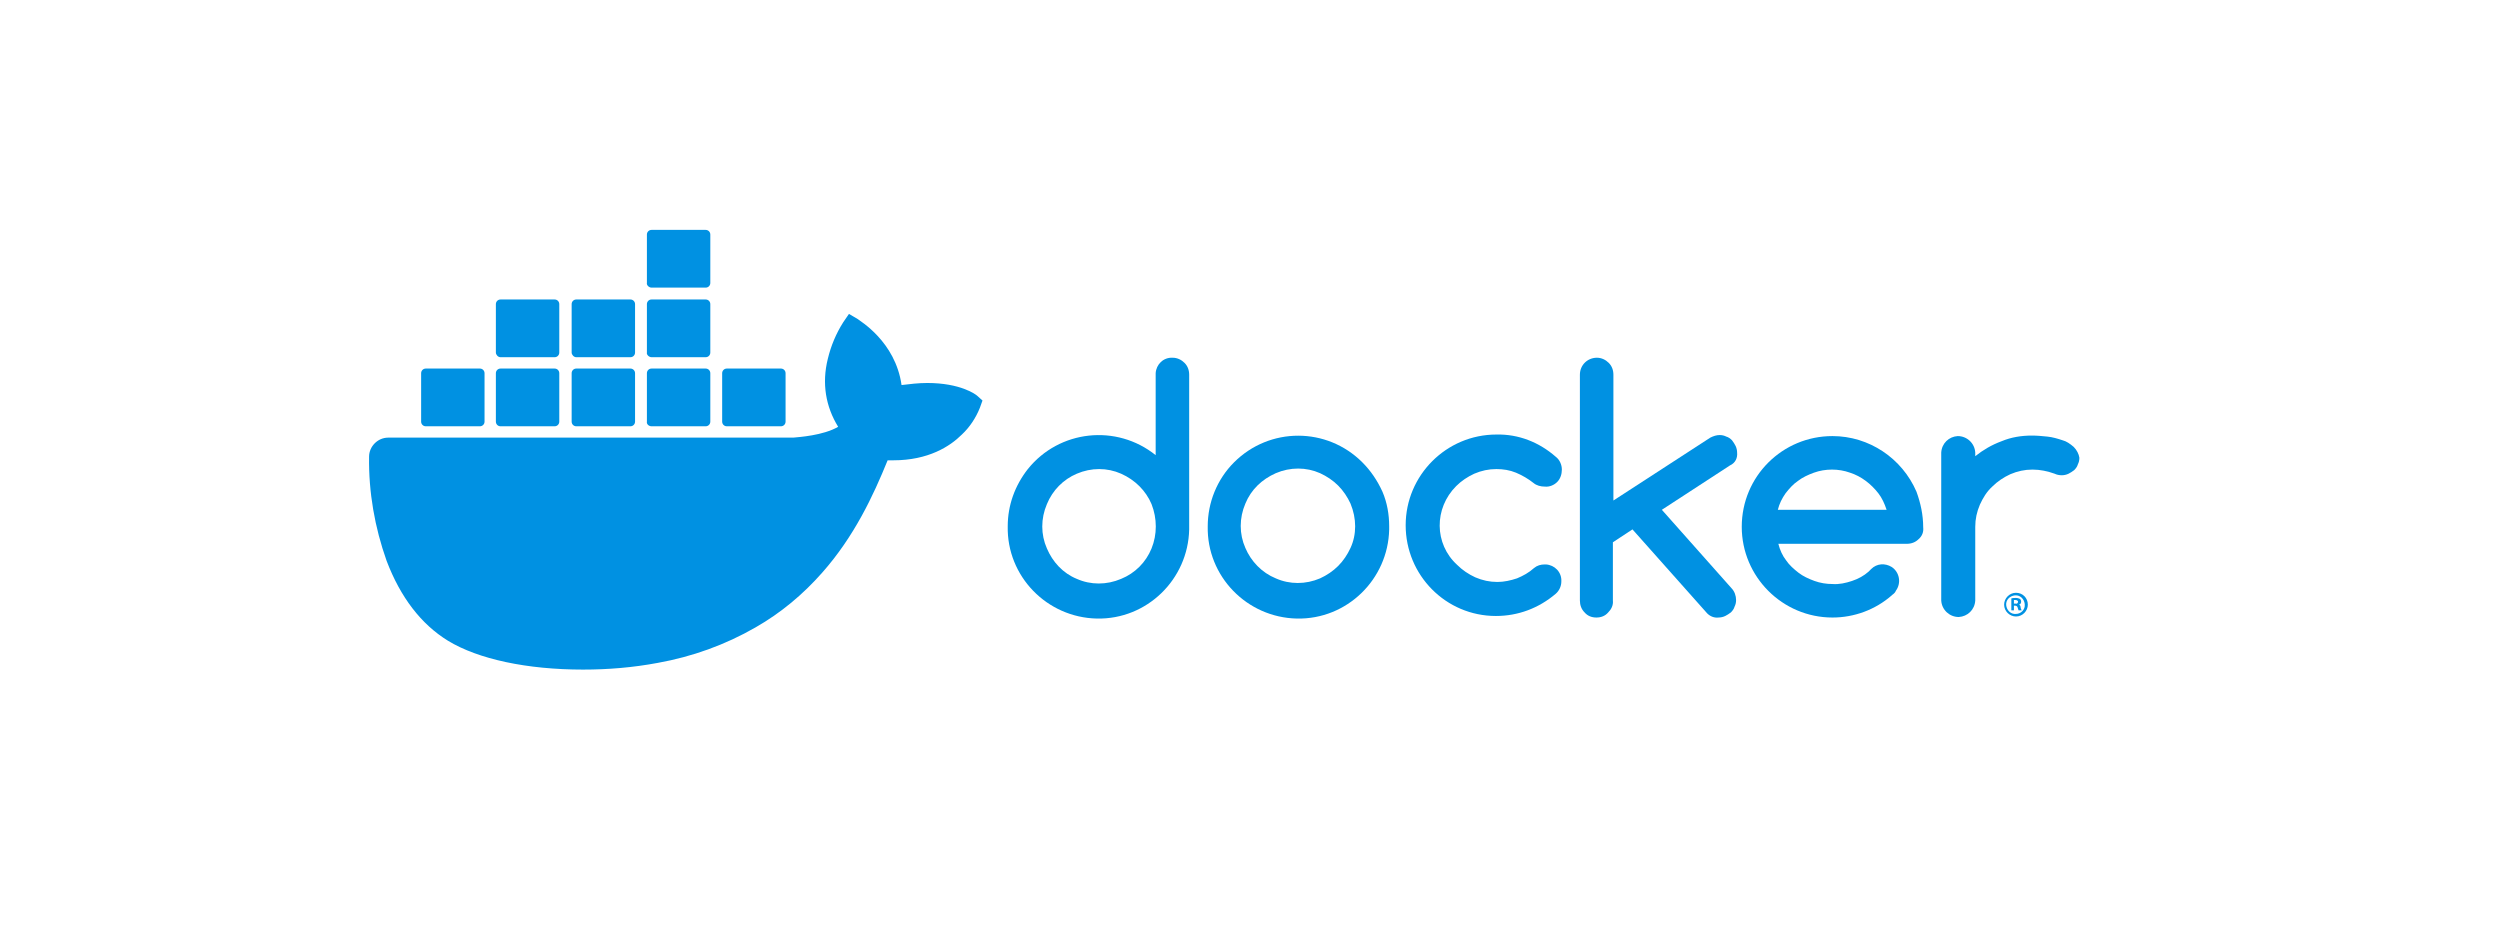 <?xml version="1.0" encoding="utf-8"?>
<!-- Generator: Adobe Illustrator 23.0.4, SVG Export Plug-In . SVG Version: 6.00 Build 0)  -->
<svg version="1.1" id="layer" xmlns="http://www.w3.org/2000/svg" xmlns:xlink="http://www.w3.org/1999/xlink" x="0px" y="0px"
	 viewBox="0 0 485 182" style="enable-background:new 0 0 485 182;" xml:space="preserve">
<style type="text/css">
	.st0{fill:#0091E2;}
</style>
<path class="st0" d="M227.5,69.4c-1.8-0.1-3.2,1.3-3.3,3c0,0.1,0,0.2,0,0.2v15.7c-7.6-6.1-18.7-4.9-24.8,2.7
	c-2.5,3.2-3.9,7-3.9,11.1c-0.2,9.7,7.6,17.7,17.3,17.9c9.7,0.2,17.7-7.6,17.9-17.3c0-0.2,0-0.4,0-0.6V72.7c0-0.9-0.3-1.7-0.9-2.3
	C229.2,69.8,228.4,69.4,227.5,69.4 M223.4,106.4c-1.1,2.7-3.2,4.8-5.9,5.9c-2.8,1.2-5.9,1.2-8.6,0c-2.7-1.1-4.7-3.3-5.8-5.9
	c-1.2-2.7-1.2-5.8,0-8.6c1.1-2.7,3.2-4.8,5.8-5.9c2.8-1.2,5.9-1.2,8.6,0c2.7,1.2,4.8,3.3,5.9,5.9
	C224.5,100.6,224.5,103.7,223.4,106.4"/>
<path class="st0" d="M264.3,89.7c-6.9-6.9-18-6.9-24.9,0c-3.3,3.3-5.1,7.8-5.1,12.4c-0.2,9.7,7.6,17.7,17.3,17.9
	c9.7,0.2,17.7-7.6,17.9-17.3c0-0.2,0-0.4,0-0.6c0-2.3-0.4-4.6-1.3-6.7C267.2,93.2,265.9,91.3,264.3,89.7 M262,106.3
	c-0.6,1.3-1.4,2.5-2.4,3.5s-2.2,1.8-3.5,2.4c-2.8,1.2-5.9,1.2-8.6,0c-2.7-1.1-4.8-3.3-5.9-5.9c-1.2-2.7-1.2-5.8,0-8.6
	c1.1-2.7,3.2-4.7,5.9-5.9c2.8-1.2,5.9-1.2,8.6,0c1.3,0.6,2.5,1.4,3.5,2.4s1.8,2.2,2.4,3.5C263.2,100.6,263.2,103.7,262,106.3"/>
<path class="st0" d="M337,87.8c0-0.4-0.1-0.9-0.3-1.3c-0.2-0.4-0.4-0.7-0.7-1.1c-0.3-0.3-0.7-0.6-1.1-0.7c-0.4-0.2-0.8-0.3-1.3-0.3
	c-0.6,0-1.2,0.2-1.8,0.5l-18.8,12.2V72.7c0-0.9-0.3-1.7-0.9-2.3c-0.6-0.6-1.4-1-2.3-1c-1.8,0-3.3,1.4-3.3,3.3c0,0,0,0,0,0.1v43.7
	c0,0.9,0.3,1.7,0.9,2.3c0.6,0.7,1.4,1,2.3,1c0.9,0,1.7-0.3,2.3-1c0.6-0.6,1-1.4,0.9-2.3v-11.3l3.8-2.5l14.5,16.3
	c0.6,0.6,1.4,0.9,2.2,0.8c0.4,0,0.9-0.1,1.3-0.3c0.4-0.2,0.7-0.4,1.1-0.7c0.3-0.3,0.6-0.7,0.7-1.1c0.2-0.4,0.3-0.8,0.3-1.3
	c0-0.8-0.3-1.7-0.9-2.3l-13.5-15.2l13.2-8.6C336.7,89.8,337.1,88.8,337,87.8"/>
<path class="st0" d="M282.5,94.3c1-1,2.2-1.8,3.5-2.4c1.4-0.6,2.8-0.9,4.3-0.9c1.3,0,2.6,0.2,3.8,0.7c1.2,0.5,2.4,1.2,3.4,2
	c0.6,0.5,1.4,0.7,2.2,0.7c0.9,0.1,1.8-0.3,2.4-0.9c0.6-0.6,0.9-1.5,0.9-2.4c0-0.9-0.4-1.9-1.2-2.5c-3.2-2.8-7.2-4.4-11.5-4.3
	c-9.7,0-17.6,7.9-17.6,17.6s7.8,17.6,17.5,17.6c4.3,0,8.3-1.5,11.6-4.3c0.7-0.6,1.1-1.5,1.1-2.4c0.1-1.8-1.3-3.2-3-3.3
	c-0.1,0-0.2,0-0.2,0c-0.8,0-1.5,0.2-2.1,0.7c-1,0.9-2.1,1.5-3.3,2c-1.2,0.4-2.5,0.7-3.8,0.7c-1.5,0-2.9-0.3-4.3-0.9
	c-1.3-0.6-2.5-1.4-3.5-2.4C278.2,105.5,278.2,98.6,282.5,94.3C282.5,94.4,282.5,94.4,282.5,94.3"/>
<path class="st0" d="M402.3,86.7c-0.7-0.6-1.4-1.1-2.2-1.3c-0.9-0.3-1.9-0.6-2.9-0.7s-2-0.2-3-0.2c-2,0-4,0.3-5.9,1.1
	c-1.9,0.7-3.6,1.7-5.1,2.9v-0.7c-0.1-1.8-1.6-3.2-3.4-3.2c-1.7,0.1-3.1,1.4-3.2,3.2v28.7c0.1,1.8,1.6,3.2,3.4,3.2
	c1.7-0.1,3.1-1.4,3.2-3.2v-14.3c0-1.5,0.3-2.9,0.9-4.3c0.6-1.3,1.3-2.5,2.4-3.5c1-1,2.2-1.8,3.5-2.4c1.4-0.6,2.8-0.9,4.3-0.9
	s2.9,0.3,4.3,0.8c0.4,0.2,0.9,0.3,1.4,0.3c0.4,0,0.9-0.1,1.3-0.3c0.4-0.2,0.7-0.4,1.1-0.7c0.3-0.3,0.6-0.7,0.7-1.1
	c0.2-0.4,0.3-0.8,0.3-1.3C403.3,88.1,402.9,87.3,402.3,86.7"/>
<path class="st0" d="M371.8,95.4c-2.8-6.5-9.2-10.8-16.3-10.8c-9.7,0-17.6,7.8-17.6,17.6l0,0c0,9.7,7.9,17.6,17.6,17.6
	c4.2,0,8.3-1.5,11.5-4.3c0.1-0.1,0.1-0.1,0.1-0.1c0.3-0.2,0.6-0.5,0.7-0.8c1.1-1.5,0.7-3.6-0.8-4.6c-1.3-0.8-2.9-0.7-4,0.4
	c-0.1,0.1-0.4,0.4-0.4,0.4l-0.1,0.1c-0.9,0.8-2,1.4-3.2,1.8c-1.2,0.4-2.5,0.7-3.8,0.6c-1.2,0-2.4-0.2-3.5-0.6
	c-1.1-0.4-2.2-0.9-3.1-1.6c-0.9-0.7-1.8-1.5-2.4-2.4c-0.7-0.9-1.2-2-1.5-3.2h24.9c0.9,0,1.7-0.3,2.3-0.9c0.7-0.6,1-1.4,0.9-2.3
	C373.1,99.9,372.6,97.6,371.8,95.4 M344.9,98.9c0.3-1.2,0.8-2.2,1.5-3.2c0.7-0.9,1.5-1.8,2.4-2.4c0.9-0.7,2-1.2,3.1-1.6
	c1.1-0.4,2.3-0.6,3.5-0.6s2.4,0.2,3.5,0.6c2.2,0.7,4.1,2.2,5.5,4c0.7,0.9,1.2,2,1.6,3.2H344.9z"/>
<path class="st0" d="M391.1,115c-1.3,0-2.3,1.1-2.3,2.3c0,1.3,1.1,2.3,2.3,2.3c1.3,0,2.3-1.1,2.3-2.3C393.4,116,392.4,115,391.1,115
	L391.1,115 M391.1,119.1c-1,0.1-1.8-0.7-1.9-1.7c-0.1-1,0.7-1.8,1.7-1.9c1-0.1,1.8,0.7,1.9,1.7c0,0.1,0,0.1,0,0.1
	C392.9,118.2,392.1,119.1,391.1,119.1C391.2,119.1,391.2,119.1,391.1,119.1"/>
<path class="st0" d="M391.7,117.3L391.7,117.3c0.3-0.1,0.4-0.3,0.4-0.6c0-0.2-0.1-0.4-0.2-0.5c-0.2-0.1-0.5-0.2-0.8-0.2
	s-0.6,0-0.9,0.1v2.3h0.5v-0.9h0.2c0.3,0,0.4,0.1,0.5,0.3c0.1,0.2,0.1,0.4,0.2,0.6h0.6c-0.1-0.2-0.2-0.4-0.2-0.6
	C392,117.6,391.9,117.4,391.7,117.3 M391,117.1h-0.3v-0.7c0.1,0,0.2,0,0.3,0c0.3,0,0.5,0.2,0.5,0.3C391.5,117,391.3,117.2,391,117.1
	"/>
<path class="st0" d="M189.6,76.8c-0.3-0.3-3.3-2.5-9.7-2.5c-1.7,0-3.4,0.2-5,0.4c-1.2-8.5-8.2-12.5-8.5-12.8l-1.7-1l-1.1,1.6
	c-1.4,2.2-2.4,4.6-3,7.1c-1.2,4.8-0.4,9.3,2,13.2c-2.9,1.7-7.7,2-8.7,2.1H75.3c-2,0-3.7,1.7-3.7,3.7c-0.1,6.9,1.1,13.7,3.4,20.2
	c2.7,7.1,6.7,12.3,11.9,15.5c5.9,3.6,15.4,5.6,26.2,5.6c4.9,0,9.7-0.4,14.5-1.3c6.7-1.2,13.1-3.5,19-6.9c4.9-2.8,9.2-6.4,12.9-10.6
	c6.2-7,9.9-14.9,12.7-21.8c0.4,0,0.7,0,1.1,0c6.8,0,11-2.7,13.3-5c1.5-1.4,2.7-3.2,3.5-5.2l0.5-1.4L189.6,76.8z"/>
<path class="st0" d="M82.6,82.7h10.5c0.5,0,0.9-0.4,0.9-0.9l0,0v-9.4c0-0.5-0.4-0.9-0.9-0.9l0,0H82.6c-0.5,0-0.9,0.4-0.9,0.9l0,0
	v9.4C81.7,82.3,82.1,82.7,82.6,82.7L82.6,82.7"/>
<path class="st0" d="M97.1,82.7h10.5c0.5,0,0.9-0.4,0.9-0.9l0,0v-9.4c0-0.5-0.4-0.9-0.9-0.9l0,0H97.1c-0.5,0-0.9,0.4-0.9,0.9v9.4
	C96.2,82.3,96.6,82.7,97.1,82.7"/>
<path class="st0" d="M111.8,82.7h10.5c0.5,0,0.9-0.4,0.9-0.9l0,0v-9.4c0-0.5-0.4-0.9-0.9-0.9l0,0h-10.5c-0.5,0-0.9,0.4-0.9,0.9l0,0
	v9.4C110.9,82.3,111.3,82.7,111.8,82.7L111.8,82.7"/>
<path class="st0" d="M126.4,82.7h10.5c0.5,0,0.9-0.4,0.9-0.9v-9.4c0-0.5-0.4-0.9-0.9-0.9l0,0h-10.5c-0.5,0-0.9,0.4-0.9,0.9l0,0v9.4
	C125.4,82.3,125.9,82.7,126.4,82.7L126.4,82.7"/>
<path class="st0" d="M97.1,69.3h10.5c0.5,0,0.9-0.4,0.9-0.9v-9.4c0-0.5-0.4-0.9-0.9-0.9l0,0H97.1c-0.5,0-0.9,0.4-0.9,0.9v9.4
	C96.2,68.8,96.6,69.3,97.1,69.3"/>
<path class="st0" d="M111.8,69.3h10.5c0.5,0,0.9-0.4,0.9-0.9v-9.4c0-0.5-0.4-0.9-0.9-0.9l0,0h-10.5c-0.5,0-0.9,0.4-0.9,0.9l0,0v9.4
	C110.9,68.8,111.3,69.3,111.8,69.3"/>
<path class="st0" d="M126.4,69.3h10.5c0.5,0,0.9-0.4,0.9-0.9v-9.4c0-0.5-0.4-0.9-0.9-0.9h-10.5c-0.5,0-0.9,0.4-0.9,0.9l0,0v9.4
	C125.4,68.8,125.9,69.3,126.4,69.3"/>
<path class="st0" d="M126.4,55.8h10.5c0.5,0,0.9-0.4,0.9-0.9v-9.4c0-0.5-0.4-0.9-0.9-0.9h-10.5c-0.5,0-0.9,0.4-0.9,0.9l0,0v9.4
	C125.4,55.3,125.9,55.8,126.4,55.8"/>
<path class="st0" d="M141,82.7h10.5c0.5,0,0.9-0.4,0.9-0.9v-9.4c0-0.5-0.4-0.9-0.9-0.9l0,0H141c-0.5,0-0.9,0.4-0.9,0.9l0,0v9.4
	C140.1,82.3,140.5,82.7,141,82.7"/>
</svg>
